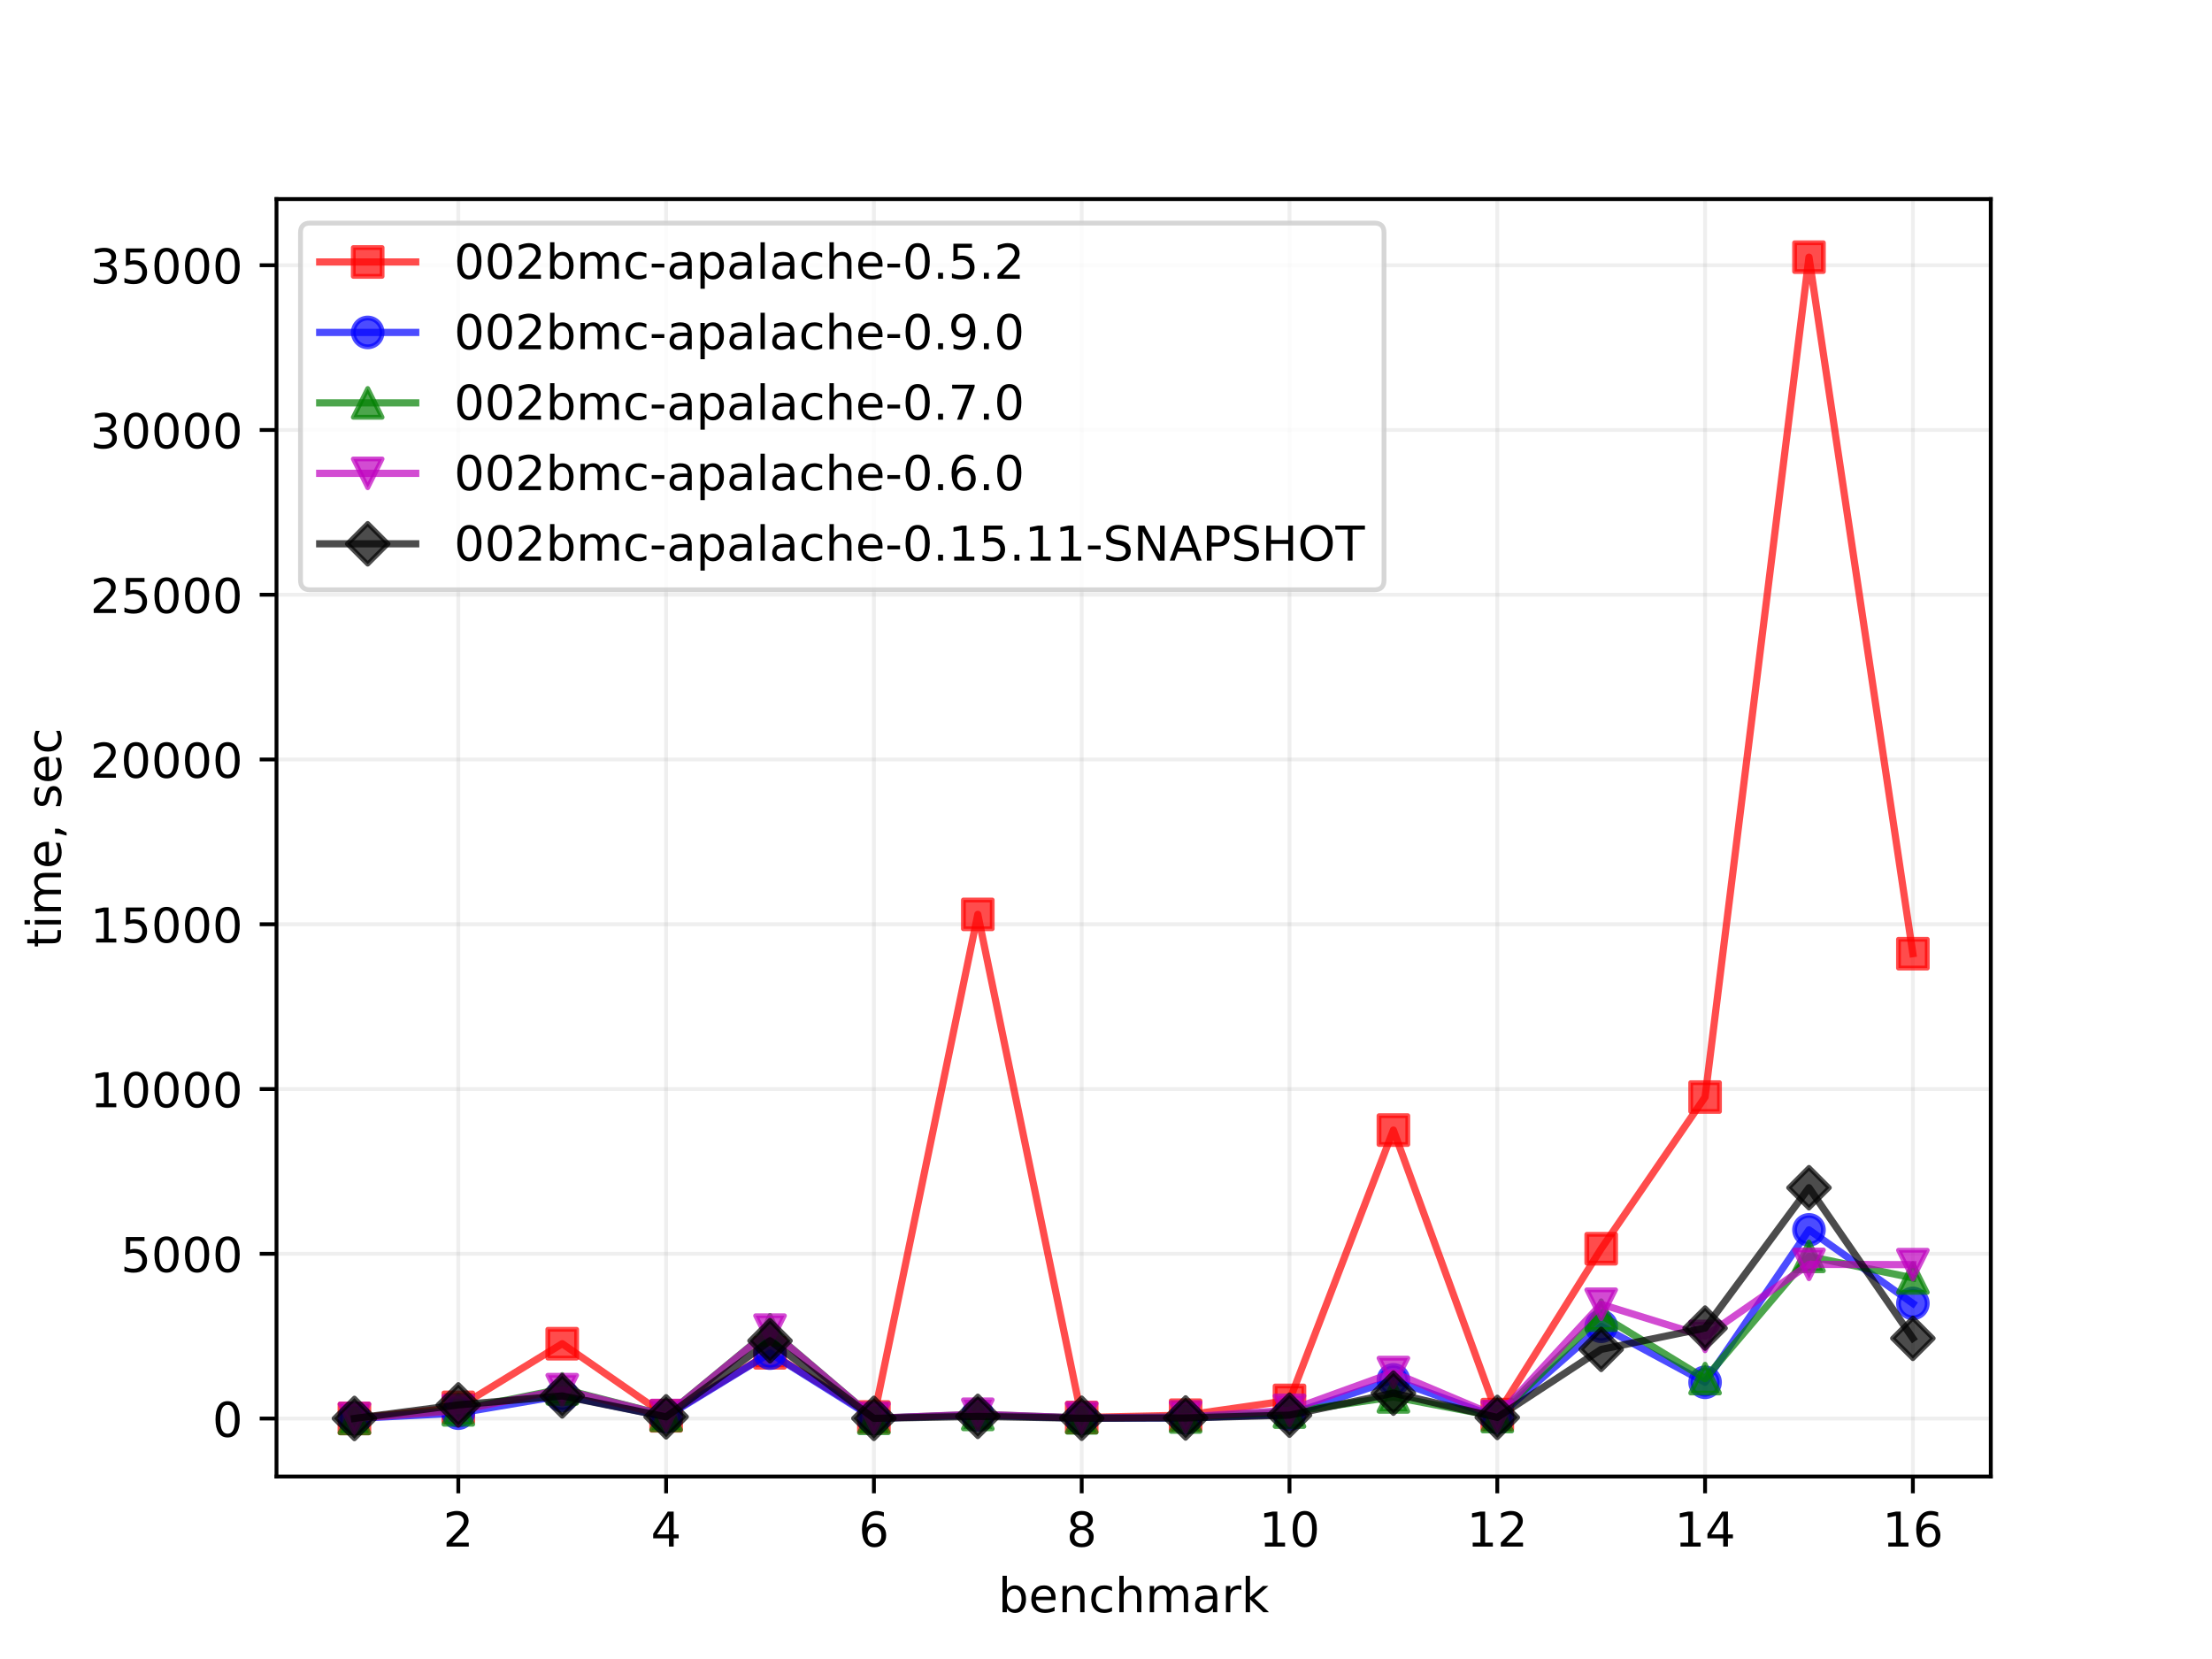 <?xml version="1.0" encoding="utf-8" standalone="no"?>
<!DOCTYPE svg PUBLIC "-//W3C//DTD SVG 1.1//EN"
  "http://www.w3.org/Graphics/SVG/1.1/DTD/svg11.dtd">
<!-- Created with matplotlib (https://matplotlib.org/) -->
<svg height="345.6pt" version="1.1" viewBox="0 0 460.8 345.6" width="460.8pt" xmlns="http://www.w3.org/2000/svg" xmlns:xlink="http://www.w3.org/1999/xlink">
 <defs>
  <style type="text/css">*{stroke-linecap:butt;stroke-linejoin:round;}</style>
 </defs>
 <g id="figure_1">
  <g id="patch_1">
   <path d="M 0 345.6 
L 460.8 345.6 
L 460.8 0 
L 0 0 
z
" style="fill:#ffffff;"/>
  </g>
  <g id="axes_1">
   <g id="patch_2">
    <path d="M 57.6 307.584 
L 414.72 307.584 
L 414.72 41.472 
L 57.6 41.472 
z
" style="fill:#ffffff;"/>
   </g>
   <g id="matplotlib.axis_1">
    <g id="xtick_1">
     <g id="line2d_1">
      <path clip-path="url(#pa016ce3625)" d="M 95.476 307.584 
L 95.476 41.472 
" style="fill:none;stroke:#b0b0b0;stroke-linecap:square;stroke-opacity:0.2;stroke-width:0.8;"/>
     </g>
     <g id="line2d_2">
      <defs>
       <path d="M 0 0 
L 0 3.5 
" id="mef82c59026" style="stroke:#000000;stroke-width:0.8;"/>
      </defs>
      <g>
       <use style="stroke:#000000;stroke-width:0.8;" x="95.476" xlink:href="#mef82c59026" y="307.584"/>
      </g>
     </g>
     <g id="text_1">
      <!-- 2 -->
      <g transform="translate(92.295 322.182)scale(0.1 -0.1)">
       <defs>
        <path d="M 19.188 8.297 
L 53.609 8.297 
L 53.609 0 
L 7.328 0 
L 7.328 8.297 
Q 12.938 14.109 22.625 23.891 
Q 32.328 33.688 34.812 36.531 
Q 39.547 41.844 41.422 45.531 
Q 43.312 49.219 43.312 52.781 
Q 43.312 58.594 39.234 62.25 
Q 35.156 65.922 28.609 65.922 
Q 23.969 65.922 18.812 64.312 
Q 13.672 62.703 7.812 59.422 
L 7.812 69.391 
Q 13.766 71.781 18.938 73 
Q 24.125 74.219 28.422 74.219 
Q 39.75 74.219 46.484 68.547 
Q 53.219 62.891 53.219 53.422 
Q 53.219 48.922 51.531 44.891 
Q 49.859 40.875 45.406 35.406 
Q 44.188 33.984 37.641 27.219 
Q 31.109 20.453 19.188 8.297 
z
" id="DejaVuSans-50"/>
       </defs>
       <use xlink:href="#DejaVuSans-50"/>
      </g>
     </g>
    </g>
    <g id="xtick_2">
     <g id="line2d_3">
      <path clip-path="url(#pa016ce3625)" d="M 138.764 307.584 
L 138.764 41.472 
" style="fill:none;stroke:#b0b0b0;stroke-linecap:square;stroke-opacity:0.2;stroke-width:0.8;"/>
     </g>
     <g id="line2d_4">
      <g>
       <use style="stroke:#000000;stroke-width:0.8;" x="138.764" xlink:href="#mef82c59026" y="307.584"/>
      </g>
     </g>
     <g id="text_2">
      <!-- 4 -->
      <g transform="translate(135.582 322.182)scale(0.1 -0.1)">
       <defs>
        <path d="M 37.797 64.312 
L 12.891 25.391 
L 37.797 25.391 
z
M 35.203 72.906 
L 47.609 72.906 
L 47.609 25.391 
L 58.016 25.391 
L 58.016 17.188 
L 47.609 17.188 
L 47.609 0 
L 37.797 0 
L 37.797 17.188 
L 4.891 17.188 
L 4.891 26.703 
z
" id="DejaVuSans-52"/>
       </defs>
       <use xlink:href="#DejaVuSans-52"/>
      </g>
     </g>
    </g>
    <g id="xtick_3">
     <g id="line2d_5">
      <path clip-path="url(#pa016ce3625)" d="M 182.051 307.584 
L 182.051 41.472 
" style="fill:none;stroke:#b0b0b0;stroke-linecap:square;stroke-opacity:0.2;stroke-width:0.8;"/>
     </g>
     <g id="line2d_6">
      <g>
       <use style="stroke:#000000;stroke-width:0.8;" x="182.051" xlink:href="#mef82c59026" y="307.584"/>
      </g>
     </g>
     <g id="text_3">
      <!-- 6 -->
      <g transform="translate(178.87 322.182)scale(0.1 -0.1)">
       <defs>
        <path d="M 33.016 40.375 
Q 26.375 40.375 22.484 35.828 
Q 18.609 31.297 18.609 23.391 
Q 18.609 15.531 22.484 10.953 
Q 26.375 6.391 33.016 6.391 
Q 39.656 6.391 43.531 10.953 
Q 47.406 15.531 47.406 23.391 
Q 47.406 31.297 43.531 35.828 
Q 39.656 40.375 33.016 40.375 
z
M 52.594 71.297 
L 52.594 62.312 
Q 48.875 64.062 45.094 64.984 
Q 41.312 65.922 37.594 65.922 
Q 27.828 65.922 22.672 59.328 
Q 17.531 52.734 16.797 39.406 
Q 19.672 43.656 24.016 45.922 
Q 28.375 48.188 33.594 48.188 
Q 44.578 48.188 50.953 41.516 
Q 57.328 34.859 57.328 23.391 
Q 57.328 12.156 50.688 5.359 
Q 44.047 -1.422 33.016 -1.422 
Q 20.359 -1.422 13.672 8.266 
Q 6.984 17.969 6.984 36.375 
Q 6.984 53.656 15.188 63.938 
Q 23.391 74.219 37.203 74.219 
Q 40.922 74.219 44.703 73.484 
Q 48.484 72.75 52.594 71.297 
z
" id="DejaVuSans-54"/>
       </defs>
       <use xlink:href="#DejaVuSans-54"/>
      </g>
     </g>
    </g>
    <g id="xtick_4">
     <g id="line2d_7">
      <path clip-path="url(#pa016ce3625)" d="M 225.338 307.584 
L 225.338 41.472 
" style="fill:none;stroke:#b0b0b0;stroke-linecap:square;stroke-opacity:0.2;stroke-width:0.8;"/>
     </g>
     <g id="line2d_8">
      <g>
       <use style="stroke:#000000;stroke-width:0.8;" x="225.338" xlink:href="#mef82c59026" y="307.584"/>
      </g>
     </g>
     <g id="text_4">
      <!-- 8 -->
      <g transform="translate(222.157 322.182)scale(0.1 -0.1)">
       <defs>
        <path d="M 31.781 34.625 
Q 24.75 34.625 20.719 30.859 
Q 16.703 27.094 16.703 20.516 
Q 16.703 13.922 20.719 10.156 
Q 24.75 6.391 31.781 6.391 
Q 38.812 6.391 42.859 10.172 
Q 46.922 13.969 46.922 20.516 
Q 46.922 27.094 42.891 30.859 
Q 38.875 34.625 31.781 34.625 
z
M 21.922 38.812 
Q 15.578 40.375 12.031 44.719 
Q 8.5 49.078 8.5 55.328 
Q 8.5 64.062 14.719 69.141 
Q 20.953 74.219 31.781 74.219 
Q 42.672 74.219 48.875 69.141 
Q 55.078 64.062 55.078 55.328 
Q 55.078 49.078 51.531 44.719 
Q 48 40.375 41.703 38.812 
Q 48.828 37.156 52.797 32.312 
Q 56.781 27.484 56.781 20.516 
Q 56.781 9.906 50.312 4.234 
Q 43.844 -1.422 31.781 -1.422 
Q 19.734 -1.422 13.25 4.234 
Q 6.781 9.906 6.781 20.516 
Q 6.781 27.484 10.781 32.312 
Q 14.797 37.156 21.922 38.812 
z
M 18.312 54.391 
Q 18.312 48.734 21.844 45.562 
Q 25.391 42.391 31.781 42.391 
Q 38.141 42.391 41.719 45.562 
Q 45.312 48.734 45.312 54.391 
Q 45.312 60.062 41.719 63.234 
Q 38.141 66.406 31.781 66.406 
Q 25.391 66.406 21.844 63.234 
Q 18.312 60.062 18.312 54.391 
z
" id="DejaVuSans-56"/>
       </defs>
       <use xlink:href="#DejaVuSans-56"/>
      </g>
     </g>
    </g>
    <g id="xtick_5">
     <g id="line2d_9">
      <path clip-path="url(#pa016ce3625)" d="M 268.625 307.584 
L 268.625 41.472 
" style="fill:none;stroke:#b0b0b0;stroke-linecap:square;stroke-opacity:0.2;stroke-width:0.8;"/>
     </g>
     <g id="line2d_10">
      <g>
       <use style="stroke:#000000;stroke-width:0.8;" x="268.625" xlink:href="#mef82c59026" y="307.584"/>
      </g>
     </g>
     <g id="text_5">
      <!-- 10 -->
      <g transform="translate(262.263 322.182)scale(0.1 -0.1)">
       <defs>
        <path d="M 12.406 8.297 
L 28.516 8.297 
L 28.516 63.922 
L 10.984 60.406 
L 10.984 69.391 
L 28.422 72.906 
L 38.281 72.906 
L 38.281 8.297 
L 54.391 8.297 
L 54.391 0 
L 12.406 0 
z
" id="DejaVuSans-49"/>
        <path d="M 31.781 66.406 
Q 24.172 66.406 20.328 58.906 
Q 16.5 51.422 16.5 36.375 
Q 16.5 21.391 20.328 13.891 
Q 24.172 6.391 31.781 6.391 
Q 39.453 6.391 43.281 13.891 
Q 47.125 21.391 47.125 36.375 
Q 47.125 51.422 43.281 58.906 
Q 39.453 66.406 31.781 66.406 
z
M 31.781 74.219 
Q 44.047 74.219 50.516 64.516 
Q 56.984 54.828 56.984 36.375 
Q 56.984 17.969 50.516 8.266 
Q 44.047 -1.422 31.781 -1.422 
Q 19.531 -1.422 13.062 8.266 
Q 6.594 17.969 6.594 36.375 
Q 6.594 54.828 13.062 64.516 
Q 19.531 74.219 31.781 74.219 
z
" id="DejaVuSans-48"/>
       </defs>
       <use xlink:href="#DejaVuSans-49"/>
       <use x="63.623" xlink:href="#DejaVuSans-48"/>
      </g>
     </g>
    </g>
    <g id="xtick_6">
     <g id="line2d_11">
      <path clip-path="url(#pa016ce3625)" d="M 311.913 307.584 
L 311.913 41.472 
" style="fill:none;stroke:#b0b0b0;stroke-linecap:square;stroke-opacity:0.2;stroke-width:0.8;"/>
     </g>
     <g id="line2d_12">
      <g>
       <use style="stroke:#000000;stroke-width:0.8;" x="311.913" xlink:href="#mef82c59026" y="307.584"/>
      </g>
     </g>
     <g id="text_6">
      <!-- 12 -->
      <g transform="translate(305.55 322.182)scale(0.1 -0.1)">
       <use xlink:href="#DejaVuSans-49"/>
       <use x="63.623" xlink:href="#DejaVuSans-50"/>
      </g>
     </g>
    </g>
    <g id="xtick_7">
     <g id="line2d_13">
      <path clip-path="url(#pa016ce3625)" d="M 355.2 307.584 
L 355.2 41.472 
" style="fill:none;stroke:#b0b0b0;stroke-linecap:square;stroke-opacity:0.2;stroke-width:0.8;"/>
     </g>
     <g id="line2d_14">
      <g>
       <use style="stroke:#000000;stroke-width:0.8;" x="355.2" xlink:href="#mef82c59026" y="307.584"/>
      </g>
     </g>
     <g id="text_7">
      <!-- 14 -->
      <g transform="translate(348.837 322.182)scale(0.1 -0.1)">
       <use xlink:href="#DejaVuSans-49"/>
       <use x="63.623" xlink:href="#DejaVuSans-52"/>
      </g>
     </g>
    </g>
    <g id="xtick_8">
     <g id="line2d_15">
      <path clip-path="url(#pa016ce3625)" d="M 398.487 307.584 
L 398.487 41.472 
" style="fill:none;stroke:#b0b0b0;stroke-linecap:square;stroke-opacity:0.2;stroke-width:0.8;"/>
     </g>
     <g id="line2d_16">
      <g>
       <use style="stroke:#000000;stroke-width:0.8;" x="398.487" xlink:href="#mef82c59026" y="307.584"/>
      </g>
     </g>
     <g id="text_8">
      <!-- 16 -->
      <g transform="translate(392.125 322.182)scale(0.1 -0.1)">
       <use xlink:href="#DejaVuSans-49"/>
       <use x="63.623" xlink:href="#DejaVuSans-54"/>
      </g>
     </g>
    </g>
    <g id="text_9">
     <!-- benchmark -->
     <g transform="translate(207.937 335.861)scale(0.1 -0.1)">
      <defs>
       <path d="M 48.688 27.297 
Q 48.688 37.203 44.609 42.844 
Q 40.531 48.484 33.406 48.484 
Q 26.266 48.484 22.188 42.844 
Q 18.109 37.203 18.109 27.297 
Q 18.109 17.391 22.188 11.75 
Q 26.266 6.109 33.406 6.109 
Q 40.531 6.109 44.609 11.75 
Q 48.688 17.391 48.688 27.297 
z
M 18.109 46.391 
Q 20.953 51.266 25.266 53.625 
Q 29.594 56 35.594 56 
Q 45.562 56 51.781 48.094 
Q 58.016 40.188 58.016 27.297 
Q 58.016 14.406 51.781 6.484 
Q 45.562 -1.422 35.594 -1.422 
Q 29.594 -1.422 25.266 0.953 
Q 20.953 3.328 18.109 8.203 
L 18.109 0 
L 9.078 0 
L 9.078 75.984 
L 18.109 75.984 
z
" id="DejaVuSans-98"/>
       <path d="M 56.203 29.594 
L 56.203 25.203 
L 14.891 25.203 
Q 15.484 15.922 20.484 11.062 
Q 25.484 6.203 34.422 6.203 
Q 39.594 6.203 44.453 7.469 
Q 49.312 8.734 54.109 11.281 
L 54.109 2.781 
Q 49.266 0.734 44.188 -0.344 
Q 39.109 -1.422 33.891 -1.422 
Q 20.797 -1.422 13.156 6.188 
Q 5.516 13.812 5.516 26.812 
Q 5.516 40.234 12.766 48.109 
Q 20.016 56 32.328 56 
Q 43.359 56 49.781 48.891 
Q 56.203 41.797 56.203 29.594 
z
M 47.219 32.234 
Q 47.125 39.594 43.094 43.984 
Q 39.062 48.391 32.422 48.391 
Q 24.906 48.391 20.391 44.141 
Q 15.875 39.891 15.188 32.172 
z
" id="DejaVuSans-101"/>
       <path d="M 54.891 33.016 
L 54.891 0 
L 45.906 0 
L 45.906 32.719 
Q 45.906 40.484 42.875 44.328 
Q 39.844 48.188 33.797 48.188 
Q 26.516 48.188 22.312 43.547 
Q 18.109 38.922 18.109 30.906 
L 18.109 0 
L 9.078 0 
L 9.078 54.688 
L 18.109 54.688 
L 18.109 46.188 
Q 21.344 51.125 25.703 53.562 
Q 30.078 56 35.797 56 
Q 45.219 56 50.047 50.172 
Q 54.891 44.344 54.891 33.016 
z
" id="DejaVuSans-110"/>
       <path d="M 48.781 52.594 
L 48.781 44.188 
Q 44.969 46.297 41.141 47.344 
Q 37.312 48.391 33.406 48.391 
Q 24.656 48.391 19.812 42.844 
Q 14.984 37.312 14.984 27.297 
Q 14.984 17.281 19.812 11.734 
Q 24.656 6.203 33.406 6.203 
Q 37.312 6.203 41.141 7.25 
Q 44.969 8.297 48.781 10.406 
L 48.781 2.094 
Q 45.016 0.344 40.984 -0.531 
Q 36.969 -1.422 32.422 -1.422 
Q 20.062 -1.422 12.781 6.344 
Q 5.516 14.109 5.516 27.297 
Q 5.516 40.672 12.859 48.328 
Q 20.219 56 33.016 56 
Q 37.156 56 41.109 55.141 
Q 45.062 54.297 48.781 52.594 
z
" id="DejaVuSans-99"/>
       <path d="M 54.891 33.016 
L 54.891 0 
L 45.906 0 
L 45.906 32.719 
Q 45.906 40.484 42.875 44.328 
Q 39.844 48.188 33.797 48.188 
Q 26.516 48.188 22.312 43.547 
Q 18.109 38.922 18.109 30.906 
L 18.109 0 
L 9.078 0 
L 9.078 75.984 
L 18.109 75.984 
L 18.109 46.188 
Q 21.344 51.125 25.703 53.562 
Q 30.078 56 35.797 56 
Q 45.219 56 50.047 50.172 
Q 54.891 44.344 54.891 33.016 
z
" id="DejaVuSans-104"/>
       <path d="M 52 44.188 
Q 55.375 50.25 60.062 53.125 
Q 64.75 56 71.094 56 
Q 79.641 56 84.281 50.016 
Q 88.922 44.047 88.922 33.016 
L 88.922 0 
L 79.891 0 
L 79.891 32.719 
Q 79.891 40.578 77.094 44.375 
Q 74.312 48.188 68.609 48.188 
Q 61.625 48.188 57.562 43.547 
Q 53.516 38.922 53.516 30.906 
L 53.516 0 
L 44.484 0 
L 44.484 32.719 
Q 44.484 40.625 41.703 44.406 
Q 38.922 48.188 33.109 48.188 
Q 26.219 48.188 22.156 43.531 
Q 18.109 38.875 18.109 30.906 
L 18.109 0 
L 9.078 0 
L 9.078 54.688 
L 18.109 54.688 
L 18.109 46.188 
Q 21.188 51.219 25.484 53.609 
Q 29.781 56 35.688 56 
Q 41.656 56 45.828 52.969 
Q 50 49.953 52 44.188 
z
" id="DejaVuSans-109"/>
       <path d="M 34.281 27.484 
Q 23.391 27.484 19.188 25 
Q 14.984 22.516 14.984 16.5 
Q 14.984 11.719 18.141 8.906 
Q 21.297 6.109 26.703 6.109 
Q 34.188 6.109 38.703 11.406 
Q 43.219 16.703 43.219 25.484 
L 43.219 27.484 
z
M 52.203 31.203 
L 52.203 0 
L 43.219 0 
L 43.219 8.297 
Q 40.141 3.328 35.547 0.953 
Q 30.953 -1.422 24.312 -1.422 
Q 15.922 -1.422 10.953 3.297 
Q 6 8.016 6 15.922 
Q 6 25.141 12.172 29.828 
Q 18.359 34.516 30.609 34.516 
L 43.219 34.516 
L 43.219 35.406 
Q 43.219 41.609 39.141 45 
Q 35.062 48.391 27.688 48.391 
Q 23 48.391 18.547 47.266 
Q 14.109 46.141 10.016 43.891 
L 10.016 52.203 
Q 14.938 54.109 19.578 55.047 
Q 24.219 56 28.609 56 
Q 40.484 56 46.344 49.844 
Q 52.203 43.703 52.203 31.203 
z
" id="DejaVuSans-97"/>
       <path d="M 41.109 46.297 
Q 39.594 47.172 37.812 47.578 
Q 36.031 48 33.891 48 
Q 26.266 48 22.188 43.047 
Q 18.109 38.094 18.109 28.812 
L 18.109 0 
L 9.078 0 
L 9.078 54.688 
L 18.109 54.688 
L 18.109 46.188 
Q 20.953 51.172 25.484 53.578 
Q 30.031 56 36.531 56 
Q 37.453 56 38.578 55.875 
Q 39.703 55.766 41.062 55.516 
z
" id="DejaVuSans-114"/>
       <path d="M 9.078 75.984 
L 18.109 75.984 
L 18.109 31.109 
L 44.922 54.688 
L 56.391 54.688 
L 27.391 29.109 
L 57.625 0 
L 45.906 0 
L 18.109 26.703 
L 18.109 0 
L 9.078 0 
z
" id="DejaVuSans-107"/>
      </defs>
      <use xlink:href="#DejaVuSans-98"/>
      <use x="63.477" xlink:href="#DejaVuSans-101"/>
      <use x="125" xlink:href="#DejaVuSans-110"/>
      <use x="188.379" xlink:href="#DejaVuSans-99"/>
      <use x="243.359" xlink:href="#DejaVuSans-104"/>
      <use x="306.738" xlink:href="#DejaVuSans-109"/>
      <use x="404.15" xlink:href="#DejaVuSans-97"/>
      <use x="465.43" xlink:href="#DejaVuSans-114"/>
      <use x="506.543" xlink:href="#DejaVuSans-107"/>
     </g>
    </g>
   </g>
   <g id="matplotlib.axis_2">
    <g id="ytick_1">
     <g id="line2d_17">
      <path clip-path="url(#pa016ce3625)" d="M 57.6 295.509 
L 414.72 295.509 
" style="fill:none;stroke:#b0b0b0;stroke-linecap:square;stroke-opacity:0.2;stroke-width:0.8;"/>
     </g>
     <g id="line2d_18">
      <defs>
       <path d="M 0 0 
L -3.5 0 
" id="m0c93a0929e" style="stroke:#000000;stroke-width:0.8;"/>
      </defs>
      <g>
       <use style="stroke:#000000;stroke-width:0.8;" x="57.6" xlink:href="#m0c93a0929e" y="295.509"/>
      </g>
     </g>
     <g id="text_10">
      <!-- 0 -->
      <g transform="translate(44.237 299.308)scale(0.1 -0.1)">
       <use xlink:href="#DejaVuSans-48"/>
      </g>
     </g>
    </g>
    <g id="ytick_2">
     <g id="line2d_19">
      <path clip-path="url(#pa016ce3625)" d="M 57.6 261.186 
L 414.72 261.186 
" style="fill:none;stroke:#b0b0b0;stroke-linecap:square;stroke-opacity:0.2;stroke-width:0.8;"/>
     </g>
     <g id="line2d_20">
      <g>
       <use style="stroke:#000000;stroke-width:0.8;" x="57.6" xlink:href="#m0c93a0929e" y="261.186"/>
      </g>
     </g>
     <g id="text_11">
      <!-- 5000 -->
      <g transform="translate(25.15 264.985)scale(0.1 -0.1)">
       <defs>
        <path d="M 10.797 72.906 
L 49.516 72.906 
L 49.516 64.594 
L 19.828 64.594 
L 19.828 46.734 
Q 21.969 47.469 24.109 47.828 
Q 26.266 48.188 28.422 48.188 
Q 40.625 48.188 47.75 41.5 
Q 54.891 34.812 54.891 23.391 
Q 54.891 11.625 47.562 5.094 
Q 40.234 -1.422 26.906 -1.422 
Q 22.312 -1.422 17.547 -0.641 
Q 12.797 0.141 7.719 1.703 
L 7.719 11.625 
Q 12.109 9.234 16.797 8.062 
Q 21.484 6.891 26.703 6.891 
Q 35.156 6.891 40.078 11.328 
Q 45.016 15.766 45.016 23.391 
Q 45.016 31 40.078 35.438 
Q 35.156 39.891 26.703 39.891 
Q 22.75 39.891 18.812 39.016 
Q 14.891 38.141 10.797 36.281 
z
" id="DejaVuSans-53"/>
       </defs>
       <use xlink:href="#DejaVuSans-53"/>
       <use x="63.623" xlink:href="#DejaVuSans-48"/>
       <use x="127.246" xlink:href="#DejaVuSans-48"/>
       <use x="190.869" xlink:href="#DejaVuSans-48"/>
      </g>
     </g>
    </g>
    <g id="ytick_3">
     <g id="line2d_21">
      <path clip-path="url(#pa016ce3625)" d="M 57.6 226.863 
L 414.72 226.863 
" style="fill:none;stroke:#b0b0b0;stroke-linecap:square;stroke-opacity:0.2;stroke-width:0.8;"/>
     </g>
     <g id="line2d_22">
      <g>
       <use style="stroke:#000000;stroke-width:0.8;" x="57.6" xlink:href="#m0c93a0929e" y="226.863"/>
      </g>
     </g>
     <g id="text_12">
      <!-- 10000 -->
      <g transform="translate(18.788 230.662)scale(0.1 -0.1)">
       <use xlink:href="#DejaVuSans-49"/>
       <use x="63.623" xlink:href="#DejaVuSans-48"/>
       <use x="127.246" xlink:href="#DejaVuSans-48"/>
       <use x="190.869" xlink:href="#DejaVuSans-48"/>
       <use x="254.492" xlink:href="#DejaVuSans-48"/>
      </g>
     </g>
    </g>
    <g id="ytick_4">
     <g id="line2d_23">
      <path clip-path="url(#pa016ce3625)" d="M 57.6 192.541 
L 414.72 192.541 
" style="fill:none;stroke:#b0b0b0;stroke-linecap:square;stroke-opacity:0.2;stroke-width:0.8;"/>
     </g>
     <g id="line2d_24">
      <g>
       <use style="stroke:#000000;stroke-width:0.8;" x="57.6" xlink:href="#m0c93a0929e" y="192.541"/>
      </g>
     </g>
     <g id="text_13">
      <!-- 15000 -->
      <g transform="translate(18.788 196.34)scale(0.1 -0.1)">
       <use xlink:href="#DejaVuSans-49"/>
       <use x="63.623" xlink:href="#DejaVuSans-53"/>
       <use x="127.246" xlink:href="#DejaVuSans-48"/>
       <use x="190.869" xlink:href="#DejaVuSans-48"/>
       <use x="254.492" xlink:href="#DejaVuSans-48"/>
      </g>
     </g>
    </g>
    <g id="ytick_5">
     <g id="line2d_25">
      <path clip-path="url(#pa016ce3625)" d="M 57.6 158.218 
L 414.72 158.218 
" style="fill:none;stroke:#b0b0b0;stroke-linecap:square;stroke-opacity:0.2;stroke-width:0.8;"/>
     </g>
     <g id="line2d_26">
      <g>
       <use style="stroke:#000000;stroke-width:0.8;" x="57.6" xlink:href="#m0c93a0929e" y="158.218"/>
      </g>
     </g>
     <g id="text_14">
      <!-- 20000 -->
      <g transform="translate(18.788 162.017)scale(0.1 -0.1)">
       <use xlink:href="#DejaVuSans-50"/>
       <use x="63.623" xlink:href="#DejaVuSans-48"/>
       <use x="127.246" xlink:href="#DejaVuSans-48"/>
       <use x="190.869" xlink:href="#DejaVuSans-48"/>
       <use x="254.492" xlink:href="#DejaVuSans-48"/>
      </g>
     </g>
    </g>
    <g id="ytick_6">
     <g id="line2d_27">
      <path clip-path="url(#pa016ce3625)" d="M 57.6 123.895 
L 414.72 123.895 
" style="fill:none;stroke:#b0b0b0;stroke-linecap:square;stroke-opacity:0.2;stroke-width:0.8;"/>
     </g>
     <g id="line2d_28">
      <g>
       <use style="stroke:#000000;stroke-width:0.8;" x="57.6" xlink:href="#m0c93a0929e" y="123.895"/>
      </g>
     </g>
     <g id="text_15">
      <!-- 25000 -->
      <g transform="translate(18.788 127.694)scale(0.1 -0.1)">
       <use xlink:href="#DejaVuSans-50"/>
       <use x="63.623" xlink:href="#DejaVuSans-53"/>
       <use x="127.246" xlink:href="#DejaVuSans-48"/>
       <use x="190.869" xlink:href="#DejaVuSans-48"/>
       <use x="254.492" xlink:href="#DejaVuSans-48"/>
      </g>
     </g>
    </g>
    <g id="ytick_7">
     <g id="line2d_29">
      <path clip-path="url(#pa016ce3625)" d="M 57.6 89.572 
L 414.72 89.572 
" style="fill:none;stroke:#b0b0b0;stroke-linecap:square;stroke-opacity:0.2;stroke-width:0.8;"/>
     </g>
     <g id="line2d_30">
      <g>
       <use style="stroke:#000000;stroke-width:0.8;" x="57.6" xlink:href="#m0c93a0929e" y="89.572"/>
      </g>
     </g>
     <g id="text_16">
      <!-- 30000 -->
      <g transform="translate(18.788 93.372)scale(0.1 -0.1)">
       <defs>
        <path d="M 40.578 39.312 
Q 47.656 37.797 51.625 33 
Q 55.609 28.219 55.609 21.188 
Q 55.609 10.406 48.188 4.484 
Q 40.766 -1.422 27.094 -1.422 
Q 22.516 -1.422 17.656 -0.516 
Q 12.797 0.391 7.625 2.203 
L 7.625 11.719 
Q 11.719 9.328 16.594 8.109 
Q 21.484 6.891 26.812 6.891 
Q 36.078 6.891 40.938 10.547 
Q 45.797 14.203 45.797 21.188 
Q 45.797 27.641 41.281 31.266 
Q 36.766 34.906 28.719 34.906 
L 20.219 34.906 
L 20.219 43.016 
L 29.109 43.016 
Q 36.375 43.016 40.234 45.922 
Q 44.094 48.828 44.094 54.297 
Q 44.094 59.906 40.109 62.906 
Q 36.141 65.922 28.719 65.922 
Q 24.656 65.922 20.016 65.031 
Q 15.375 64.156 9.812 62.312 
L 9.812 71.094 
Q 15.438 72.656 20.344 73.438 
Q 25.25 74.219 29.594 74.219 
Q 40.828 74.219 47.359 69.109 
Q 53.906 64.016 53.906 55.328 
Q 53.906 49.266 50.438 45.094 
Q 46.969 40.922 40.578 39.312 
z
" id="DejaVuSans-51"/>
       </defs>
       <use xlink:href="#DejaVuSans-51"/>
       <use x="63.623" xlink:href="#DejaVuSans-48"/>
       <use x="127.246" xlink:href="#DejaVuSans-48"/>
       <use x="190.869" xlink:href="#DejaVuSans-48"/>
       <use x="254.492" xlink:href="#DejaVuSans-48"/>
      </g>
     </g>
    </g>
    <g id="ytick_8">
     <g id="line2d_31">
      <path clip-path="url(#pa016ce3625)" d="M 57.6 55.25 
L 414.72 55.25 
" style="fill:none;stroke:#b0b0b0;stroke-linecap:square;stroke-opacity:0.2;stroke-width:0.8;"/>
     </g>
     <g id="line2d_32">
      <g>
       <use style="stroke:#000000;stroke-width:0.8;" x="57.6" xlink:href="#m0c93a0929e" y="55.25"/>
      </g>
     </g>
     <g id="text_17">
      <!-- 35000 -->
      <g transform="translate(18.788 59.049)scale(0.1 -0.1)">
       <use xlink:href="#DejaVuSans-51"/>
       <use x="63.623" xlink:href="#DejaVuSans-53"/>
       <use x="127.246" xlink:href="#DejaVuSans-48"/>
       <use x="190.869" xlink:href="#DejaVuSans-48"/>
       <use x="254.492" xlink:href="#DejaVuSans-48"/>
      </g>
     </g>
    </g>
    <g id="text_18">
     <!-- time, sec -->
     <g transform="translate(12.708 197.433)rotate(-90)scale(0.1 -0.1)">
      <defs>
       <path d="M 18.312 70.219 
L 18.312 54.688 
L 36.812 54.688 
L 36.812 47.703 
L 18.312 47.703 
L 18.312 18.016 
Q 18.312 11.328 20.141 9.422 
Q 21.969 7.516 27.594 7.516 
L 36.812 7.516 
L 36.812 0 
L 27.594 0 
Q 17.188 0 13.234 3.875 
Q 9.281 7.766 9.281 18.016 
L 9.281 47.703 
L 2.688 47.703 
L 2.688 54.688 
L 9.281 54.688 
L 9.281 70.219 
z
" id="DejaVuSans-116"/>
       <path d="M 9.422 54.688 
L 18.406 54.688 
L 18.406 0 
L 9.422 0 
z
M 9.422 75.984 
L 18.406 75.984 
L 18.406 64.594 
L 9.422 64.594 
z
" id="DejaVuSans-105"/>
       <path d="M 11.719 12.406 
L 22.016 12.406 
L 22.016 4 
L 14.016 -11.625 
L 7.719 -11.625 
L 11.719 4 
z
" id="DejaVuSans-44"/>
       <path id="DejaVuSans-32"/>
       <path d="M 44.281 53.078 
L 44.281 44.578 
Q 40.484 46.531 36.375 47.5 
Q 32.281 48.484 27.875 48.484 
Q 21.188 48.484 17.844 46.438 
Q 14.5 44.391 14.5 40.281 
Q 14.5 37.156 16.891 35.375 
Q 19.281 33.594 26.516 31.984 
L 29.594 31.297 
Q 39.156 29.25 43.188 25.516 
Q 47.219 21.781 47.219 15.094 
Q 47.219 7.469 41.188 3.016 
Q 35.156 -1.422 24.609 -1.422 
Q 20.219 -1.422 15.453 -0.562 
Q 10.688 0.297 5.422 2 
L 5.422 11.281 
Q 10.406 8.688 15.234 7.391 
Q 20.062 6.109 24.812 6.109 
Q 31.156 6.109 34.562 8.281 
Q 37.984 10.453 37.984 14.406 
Q 37.984 18.062 35.516 20.016 
Q 33.062 21.969 24.703 23.781 
L 21.578 24.516 
Q 13.234 26.266 9.516 29.906 
Q 5.812 33.547 5.812 39.891 
Q 5.812 47.609 11.281 51.797 
Q 16.75 56 26.812 56 
Q 31.781 56 36.172 55.266 
Q 40.578 54.547 44.281 53.078 
z
" id="DejaVuSans-115"/>
      </defs>
      <use xlink:href="#DejaVuSans-116"/>
      <use x="39.209" xlink:href="#DejaVuSans-105"/>
      <use x="66.992" xlink:href="#DejaVuSans-109"/>
      <use x="164.404" xlink:href="#DejaVuSans-101"/>
      <use x="225.928" xlink:href="#DejaVuSans-44"/>
      <use x="257.715" xlink:href="#DejaVuSans-32"/>
      <use x="289.502" xlink:href="#DejaVuSans-115"/>
      <use x="341.602" xlink:href="#DejaVuSans-101"/>
      <use x="403.125" xlink:href="#DejaVuSans-99"/>
     </g>
    </g>
   </g>
   <g id="line2d_33">
    <path clip-path="url(#pa016ce3625)" d="M 73.833 295.488 
L 95.476 293.182 
L 117.12 279.919 
L 138.764 294.939 
L 160.407 281.814 
L 182.051 295.179 
L 203.695 190.481 
L 225.338 295.289 
L 246.982 294.808 
L 268.625 291.726 
L 290.269 235.416 
L 311.913 294.692 
L 333.556 260.136 
L 355.2 228.538 
L 376.844 53.568 
L 398.487 198.664 
" style="fill:none;stroke:#ff0000;stroke-linecap:square;stroke-opacity:0.7;stroke-width:1.5;"/>
    <defs>
     <path d="M -3 3 
L 3 3 
L 3 -3 
L -3 -3 
z
" id="m08823dc4af" style="stroke:#ff0000;stroke-linejoin:miter;stroke-opacity:0.7;"/>
    </defs>
    <g clip-path="url(#pa016ce3625)">
     <use style="fill:#ff0000;fill-opacity:0.7;stroke:#ff0000;stroke-linejoin:miter;stroke-opacity:0.7;" x="73.833" xlink:href="#m08823dc4af" y="295.488"/>
     <use style="fill:#ff0000;fill-opacity:0.7;stroke:#ff0000;stroke-linejoin:miter;stroke-opacity:0.7;" x="95.476" xlink:href="#m08823dc4af" y="293.182"/>
     <use style="fill:#ff0000;fill-opacity:0.7;stroke:#ff0000;stroke-linejoin:miter;stroke-opacity:0.7;" x="117.12" xlink:href="#m08823dc4af" y="279.919"/>
     <use style="fill:#ff0000;fill-opacity:0.7;stroke:#ff0000;stroke-linejoin:miter;stroke-opacity:0.7;" x="138.764" xlink:href="#m08823dc4af" y="294.939"/>
     <use style="fill:#ff0000;fill-opacity:0.7;stroke:#ff0000;stroke-linejoin:miter;stroke-opacity:0.7;" x="160.407" xlink:href="#m08823dc4af" y="281.814"/>
     <use style="fill:#ff0000;fill-opacity:0.7;stroke:#ff0000;stroke-linejoin:miter;stroke-opacity:0.7;" x="182.051" xlink:href="#m08823dc4af" y="295.179"/>
     <use style="fill:#ff0000;fill-opacity:0.7;stroke:#ff0000;stroke-linejoin:miter;stroke-opacity:0.7;" x="203.695" xlink:href="#m08823dc4af" y="190.481"/>
     <use style="fill:#ff0000;fill-opacity:0.7;stroke:#ff0000;stroke-linejoin:miter;stroke-opacity:0.7;" x="225.338" xlink:href="#m08823dc4af" y="295.289"/>
     <use style="fill:#ff0000;fill-opacity:0.7;stroke:#ff0000;stroke-linejoin:miter;stroke-opacity:0.7;" x="246.982" xlink:href="#m08823dc4af" y="294.808"/>
     <use style="fill:#ff0000;fill-opacity:0.7;stroke:#ff0000;stroke-linejoin:miter;stroke-opacity:0.7;" x="268.625" xlink:href="#m08823dc4af" y="291.726"/>
     <use style="fill:#ff0000;fill-opacity:0.7;stroke:#ff0000;stroke-linejoin:miter;stroke-opacity:0.7;" x="290.269" xlink:href="#m08823dc4af" y="235.416"/>
     <use style="fill:#ff0000;fill-opacity:0.7;stroke:#ff0000;stroke-linejoin:miter;stroke-opacity:0.7;" x="311.913" xlink:href="#m08823dc4af" y="294.692"/>
     <use style="fill:#ff0000;fill-opacity:0.7;stroke:#ff0000;stroke-linejoin:miter;stroke-opacity:0.7;" x="333.556" xlink:href="#m08823dc4af" y="260.136"/>
     <use style="fill:#ff0000;fill-opacity:0.7;stroke:#ff0000;stroke-linejoin:miter;stroke-opacity:0.7;" x="355.2" xlink:href="#m08823dc4af" y="228.538"/>
     <use style="fill:#ff0000;fill-opacity:0.7;stroke:#ff0000;stroke-linejoin:miter;stroke-opacity:0.7;" x="376.844" xlink:href="#m08823dc4af" y="53.568"/>
     <use style="fill:#ff0000;fill-opacity:0.7;stroke:#ff0000;stroke-linejoin:miter;stroke-opacity:0.7;" x="398.487" xlink:href="#m08823dc4af" y="198.664"/>
    </g>
   </g>
   <g id="line2d_34">
    <path clip-path="url(#pa016ce3625)" d="M 73.833 295.481 
L 95.476 294.39 
L 117.12 290.71 
L 138.764 295.117 
L 160.407 281.889 
L 182.051 295.461 
L 203.695 294.788 
L 225.338 295.44 
L 246.982 295.351 
L 268.625 294.623 
L 290.269 287.456 
L 311.913 295.261 
L 333.556 276.288 
L 355.2 287.958 
L 376.844 256.202 
L 398.487 271.531 
" style="fill:none;stroke:#0000ff;stroke-linecap:square;stroke-opacity:0.7;stroke-width:1.5;"/>
    <defs>
     <path d="M 0 3 
C 0.796 3 1.559 2.684 2.121 2.121 
C 2.684 1.559 3 0.796 3 0 
C 3 -0.796 2.684 -1.559 2.121 -2.121 
C 1.559 -2.684 0.796 -3 0 -3 
C -0.796 -3 -1.559 -2.684 -2.121 -2.121 
C -2.684 -1.559 -3 -0.796 -3 0 
C -3 0.796 -2.684 1.559 -2.121 2.121 
C -1.559 2.684 -0.796 3 0 3 
z
" id="me03ec910f7" style="stroke:#0000ff;stroke-opacity:0.7;"/>
    </defs>
    <g clip-path="url(#pa016ce3625)">
     <use style="fill:#0000ff;fill-opacity:0.7;stroke:#0000ff;stroke-opacity:0.7;" x="73.833" xlink:href="#me03ec910f7" y="295.481"/>
     <use style="fill:#0000ff;fill-opacity:0.7;stroke:#0000ff;stroke-opacity:0.7;" x="95.476" xlink:href="#me03ec910f7" y="294.39"/>
     <use style="fill:#0000ff;fill-opacity:0.7;stroke:#0000ff;stroke-opacity:0.7;" x="117.12" xlink:href="#me03ec910f7" y="290.71"/>
     <use style="fill:#0000ff;fill-opacity:0.7;stroke:#0000ff;stroke-opacity:0.7;" x="138.764" xlink:href="#me03ec910f7" y="295.117"/>
     <use style="fill:#0000ff;fill-opacity:0.7;stroke:#0000ff;stroke-opacity:0.7;" x="160.407" xlink:href="#me03ec910f7" y="281.889"/>
     <use style="fill:#0000ff;fill-opacity:0.7;stroke:#0000ff;stroke-opacity:0.7;" x="182.051" xlink:href="#me03ec910f7" y="295.461"/>
     <use style="fill:#0000ff;fill-opacity:0.7;stroke:#0000ff;stroke-opacity:0.7;" x="203.695" xlink:href="#me03ec910f7" y="294.788"/>
     <use style="fill:#0000ff;fill-opacity:0.7;stroke:#0000ff;stroke-opacity:0.7;" x="225.338" xlink:href="#me03ec910f7" y="295.44"/>
     <use style="fill:#0000ff;fill-opacity:0.7;stroke:#0000ff;stroke-opacity:0.7;" x="246.982" xlink:href="#me03ec910f7" y="295.351"/>
     <use style="fill:#0000ff;fill-opacity:0.7;stroke:#0000ff;stroke-opacity:0.7;" x="268.625" xlink:href="#me03ec910f7" y="294.623"/>
     <use style="fill:#0000ff;fill-opacity:0.7;stroke:#0000ff;stroke-opacity:0.7;" x="290.269" xlink:href="#me03ec910f7" y="287.456"/>
     <use style="fill:#0000ff;fill-opacity:0.7;stroke:#0000ff;stroke-opacity:0.7;" x="311.913" xlink:href="#me03ec910f7" y="295.261"/>
     <use style="fill:#0000ff;fill-opacity:0.7;stroke:#0000ff;stroke-opacity:0.7;" x="333.556" xlink:href="#me03ec910f7" y="276.288"/>
     <use style="fill:#0000ff;fill-opacity:0.7;stroke:#0000ff;stroke-opacity:0.7;" x="355.2" xlink:href="#me03ec910f7" y="287.958"/>
     <use style="fill:#0000ff;fill-opacity:0.7;stroke:#0000ff;stroke-opacity:0.7;" x="376.844" xlink:href="#me03ec910f7" y="256.202"/>
     <use style="fill:#0000ff;fill-opacity:0.7;stroke:#0000ff;stroke-opacity:0.7;" x="398.487" xlink:href="#me03ec910f7" y="271.531"/>
    </g>
   </g>
   <g id="line2d_35">
    <path clip-path="url(#pa016ce3625)" d="M 73.833 295.488 
L 95.476 293.703 
L 117.12 289.331 
L 138.764 294.863 
L 160.407 277.029 
L 182.051 295.454 
L 203.695 294.644 
L 225.338 295.371 
L 246.982 295.186 
L 268.625 294.149 
L 290.269 291.005 
L 311.913 295.097 
L 333.556 273.975 
L 355.2 287.189 
L 376.844 261.728 
L 398.487 266.218 
" style="fill:none;stroke:#008000;stroke-linecap:square;stroke-opacity:0.7;stroke-width:1.5;"/>
    <defs>
     <path d="M 0 -3 
L -3 3 
L 3 3 
z
" id="m1b92eb6c6e" style="stroke:#008000;stroke-linejoin:miter;stroke-opacity:0.7;"/>
    </defs>
    <g clip-path="url(#pa016ce3625)">
     <use style="fill:#008000;fill-opacity:0.7;stroke:#008000;stroke-linejoin:miter;stroke-opacity:0.7;" x="73.833" xlink:href="#m1b92eb6c6e" y="295.488"/>
     <use style="fill:#008000;fill-opacity:0.7;stroke:#008000;stroke-linejoin:miter;stroke-opacity:0.7;" x="95.476" xlink:href="#m1b92eb6c6e" y="293.703"/>
     <use style="fill:#008000;fill-opacity:0.7;stroke:#008000;stroke-linejoin:miter;stroke-opacity:0.7;" x="117.12" xlink:href="#m1b92eb6c6e" y="289.331"/>
     <use style="fill:#008000;fill-opacity:0.7;stroke:#008000;stroke-linejoin:miter;stroke-opacity:0.7;" x="138.764" xlink:href="#m1b92eb6c6e" y="294.863"/>
     <use style="fill:#008000;fill-opacity:0.7;stroke:#008000;stroke-linejoin:miter;stroke-opacity:0.7;" x="160.407" xlink:href="#m1b92eb6c6e" y="277.029"/>
     <use style="fill:#008000;fill-opacity:0.7;stroke:#008000;stroke-linejoin:miter;stroke-opacity:0.7;" x="182.051" xlink:href="#m1b92eb6c6e" y="295.454"/>
     <use style="fill:#008000;fill-opacity:0.7;stroke:#008000;stroke-linejoin:miter;stroke-opacity:0.7;" x="203.695" xlink:href="#m1b92eb6c6e" y="294.644"/>
     <use style="fill:#008000;fill-opacity:0.7;stroke:#008000;stroke-linejoin:miter;stroke-opacity:0.7;" x="225.338" xlink:href="#m1b92eb6c6e" y="295.371"/>
     <use style="fill:#008000;fill-opacity:0.7;stroke:#008000;stroke-linejoin:miter;stroke-opacity:0.7;" x="246.982" xlink:href="#m1b92eb6c6e" y="295.186"/>
     <use style="fill:#008000;fill-opacity:0.7;stroke:#008000;stroke-linejoin:miter;stroke-opacity:0.7;" x="268.625" xlink:href="#m1b92eb6c6e" y="294.149"/>
     <use style="fill:#008000;fill-opacity:0.7;stroke:#008000;stroke-linejoin:miter;stroke-opacity:0.7;" x="290.269" xlink:href="#m1b92eb6c6e" y="291.005"/>
     <use style="fill:#008000;fill-opacity:0.7;stroke:#008000;stroke-linejoin:miter;stroke-opacity:0.7;" x="311.913" xlink:href="#m1b92eb6c6e" y="295.097"/>
     <use style="fill:#008000;fill-opacity:0.7;stroke:#008000;stroke-linejoin:miter;stroke-opacity:0.7;" x="333.556" xlink:href="#m1b92eb6c6e" y="273.975"/>
     <use style="fill:#008000;fill-opacity:0.7;stroke:#008000;stroke-linejoin:miter;stroke-opacity:0.7;" x="355.2" xlink:href="#m1b92eb6c6e" y="287.189"/>
     <use style="fill:#008000;fill-opacity:0.7;stroke:#008000;stroke-linejoin:miter;stroke-opacity:0.7;" x="376.844" xlink:href="#m1b92eb6c6e" y="261.728"/>
     <use style="fill:#008000;fill-opacity:0.7;stroke:#008000;stroke-linejoin:miter;stroke-opacity:0.7;" x="398.487" xlink:href="#m1b92eb6c6e" y="266.218"/>
    </g>
   </g>
   <g id="line2d_36">
    <path clip-path="url(#pa016ce3625)" d="M 73.833 295.488 
L 95.476 293.868 
L 117.12 289.495 
L 138.764 294.877 
L 160.407 277.091 
L 182.051 295.454 
L 203.695 294.609 
L 225.338 295.385 
L 246.982 295.172 
L 268.625 293.786 
L 290.269 285.933 
L 311.913 295.09 
L 333.556 271.696 
L 355.2 278.402 
L 376.844 263.389 
L 398.487 263.451 
" style="fill:none;stroke:#bf00bf;stroke-linecap:square;stroke-opacity:0.7;stroke-width:1.5;"/>
    <defs>
     <path d="M -0 3 
L 3 -3 
L -3 -3 
z
" id="mfcc82aa13c" style="stroke:#bf00bf;stroke-linejoin:miter;stroke-opacity:0.7;"/>
    </defs>
    <g clip-path="url(#pa016ce3625)">
     <use style="fill:#bf00bf;fill-opacity:0.7;stroke:#bf00bf;stroke-linejoin:miter;stroke-opacity:0.7;" x="73.833" xlink:href="#mfcc82aa13c" y="295.488"/>
     <use style="fill:#bf00bf;fill-opacity:0.7;stroke:#bf00bf;stroke-linejoin:miter;stroke-opacity:0.7;" x="95.476" xlink:href="#mfcc82aa13c" y="293.868"/>
     <use style="fill:#bf00bf;fill-opacity:0.7;stroke:#bf00bf;stroke-linejoin:miter;stroke-opacity:0.7;" x="117.12" xlink:href="#mfcc82aa13c" y="289.495"/>
     <use style="fill:#bf00bf;fill-opacity:0.7;stroke:#bf00bf;stroke-linejoin:miter;stroke-opacity:0.7;" x="138.764" xlink:href="#mfcc82aa13c" y="294.877"/>
     <use style="fill:#bf00bf;fill-opacity:0.7;stroke:#bf00bf;stroke-linejoin:miter;stroke-opacity:0.7;" x="160.407" xlink:href="#mfcc82aa13c" y="277.091"/>
     <use style="fill:#bf00bf;fill-opacity:0.7;stroke:#bf00bf;stroke-linejoin:miter;stroke-opacity:0.7;" x="182.051" xlink:href="#mfcc82aa13c" y="295.454"/>
     <use style="fill:#bf00bf;fill-opacity:0.7;stroke:#bf00bf;stroke-linejoin:miter;stroke-opacity:0.7;" x="203.695" xlink:href="#mfcc82aa13c" y="294.609"/>
     <use style="fill:#bf00bf;fill-opacity:0.7;stroke:#bf00bf;stroke-linejoin:miter;stroke-opacity:0.7;" x="225.338" xlink:href="#mfcc82aa13c" y="295.385"/>
     <use style="fill:#bf00bf;fill-opacity:0.7;stroke:#bf00bf;stroke-linejoin:miter;stroke-opacity:0.7;" x="246.982" xlink:href="#mfcc82aa13c" y="295.172"/>
     <use style="fill:#bf00bf;fill-opacity:0.7;stroke:#bf00bf;stroke-linejoin:miter;stroke-opacity:0.7;" x="268.625" xlink:href="#mfcc82aa13c" y="293.786"/>
     <use style="fill:#bf00bf;fill-opacity:0.7;stroke:#bf00bf;stroke-linejoin:miter;stroke-opacity:0.7;" x="290.269" xlink:href="#mfcc82aa13c" y="285.933"/>
     <use style="fill:#bf00bf;fill-opacity:0.7;stroke:#bf00bf;stroke-linejoin:miter;stroke-opacity:0.7;" x="311.913" xlink:href="#mfcc82aa13c" y="295.09"/>
     <use style="fill:#bf00bf;fill-opacity:0.7;stroke:#bf00bf;stroke-linejoin:miter;stroke-opacity:0.7;" x="333.556" xlink:href="#mfcc82aa13c" y="271.696"/>
     <use style="fill:#bf00bf;fill-opacity:0.7;stroke:#bf00bf;stroke-linejoin:miter;stroke-opacity:0.7;" x="355.2" xlink:href="#mfcc82aa13c" y="278.402"/>
     <use style="fill:#bf00bf;fill-opacity:0.7;stroke:#bf00bf;stroke-linejoin:miter;stroke-opacity:0.7;" x="376.844" xlink:href="#mfcc82aa13c" y="263.389"/>
     <use style="fill:#bf00bf;fill-opacity:0.7;stroke:#bf00bf;stroke-linejoin:miter;stroke-opacity:0.7;" x="398.487" xlink:href="#mfcc82aa13c" y="263.451"/>
    </g>
   </g>
   <g id="line2d_37">
    <path clip-path="url(#pa016ce3625)" d="M 73.833 295.488 
L 95.476 292.667 
L 117.12 290.793 
L 138.764 295.152 
L 160.407 279.308 
L 182.051 295.467 
L 203.695 295.056 
L 225.338 295.447 
L 246.982 295.385 
L 268.625 294.802 
L 290.269 290.216 
L 311.913 295.275 
L 333.556 281.1 
L 355.2 276.665 
L 376.844 247.423 
L 398.487 278.8 
" style="fill:none;stroke:#000000;stroke-linecap:square;stroke-opacity:0.7;stroke-width:1.5;"/>
    <defs>
     <path d="M -0 4.243 
L 4.243 0 
L 0 -4.243 
L -4.243 -0 
z
" id="m3dd5702643" style="stroke:#000000;stroke-linejoin:miter;stroke-opacity:0.7;"/>
    </defs>
    <g clip-path="url(#pa016ce3625)">
     <use style="fill-opacity:0.7;stroke:#000000;stroke-linejoin:miter;stroke-opacity:0.7;" x="73.833" xlink:href="#m3dd5702643" y="295.488"/>
     <use style="fill-opacity:0.7;stroke:#000000;stroke-linejoin:miter;stroke-opacity:0.7;" x="95.476" xlink:href="#m3dd5702643" y="292.667"/>
     <use style="fill-opacity:0.7;stroke:#000000;stroke-linejoin:miter;stroke-opacity:0.7;" x="117.12" xlink:href="#m3dd5702643" y="290.793"/>
     <use style="fill-opacity:0.7;stroke:#000000;stroke-linejoin:miter;stroke-opacity:0.7;" x="138.764" xlink:href="#m3dd5702643" y="295.152"/>
     <use style="fill-opacity:0.7;stroke:#000000;stroke-linejoin:miter;stroke-opacity:0.7;" x="160.407" xlink:href="#m3dd5702643" y="279.308"/>
     <use style="fill-opacity:0.7;stroke:#000000;stroke-linejoin:miter;stroke-opacity:0.7;" x="182.051" xlink:href="#m3dd5702643" y="295.467"/>
     <use style="fill-opacity:0.7;stroke:#000000;stroke-linejoin:miter;stroke-opacity:0.7;" x="203.695" xlink:href="#m3dd5702643" y="295.056"/>
     <use style="fill-opacity:0.7;stroke:#000000;stroke-linejoin:miter;stroke-opacity:0.7;" x="225.338" xlink:href="#m3dd5702643" y="295.447"/>
     <use style="fill-opacity:0.7;stroke:#000000;stroke-linejoin:miter;stroke-opacity:0.7;" x="246.982" xlink:href="#m3dd5702643" y="295.385"/>
     <use style="fill-opacity:0.7;stroke:#000000;stroke-linejoin:miter;stroke-opacity:0.7;" x="268.625" xlink:href="#m3dd5702643" y="294.802"/>
     <use style="fill-opacity:0.7;stroke:#000000;stroke-linejoin:miter;stroke-opacity:0.7;" x="290.269" xlink:href="#m3dd5702643" y="290.216"/>
     <use style="fill-opacity:0.7;stroke:#000000;stroke-linejoin:miter;stroke-opacity:0.7;" x="311.913" xlink:href="#m3dd5702643" y="295.275"/>
     <use style="fill-opacity:0.7;stroke:#000000;stroke-linejoin:miter;stroke-opacity:0.7;" x="333.556" xlink:href="#m3dd5702643" y="281.1"/>
     <use style="fill-opacity:0.7;stroke:#000000;stroke-linejoin:miter;stroke-opacity:0.7;" x="355.2" xlink:href="#m3dd5702643" y="276.665"/>
     <use style="fill-opacity:0.7;stroke:#000000;stroke-linejoin:miter;stroke-opacity:0.7;" x="376.844" xlink:href="#m3dd5702643" y="247.423"/>
     <use style="fill-opacity:0.7;stroke:#000000;stroke-linejoin:miter;stroke-opacity:0.7;" x="398.487" xlink:href="#m3dd5702643" y="278.8"/>
    </g>
   </g>
   <g id="patch_3">
    <path d="M 57.6 307.584 
L 57.6 41.472 
" style="fill:none;stroke:#000000;stroke-linecap:square;stroke-linejoin:miter;stroke-width:0.8;"/>
   </g>
   <g id="patch_4">
    <path d="M 414.72 307.584 
L 414.72 41.472 
" style="fill:none;stroke:#000000;stroke-linecap:square;stroke-linejoin:miter;stroke-width:0.8;"/>
   </g>
   <g id="patch_5">
    <path d="M 57.6 307.584 
L 414.72 307.584 
" style="fill:none;stroke:#000000;stroke-linecap:square;stroke-linejoin:miter;stroke-width:0.8;"/>
   </g>
   <g id="patch_6">
    <path d="M 57.6 41.472 
L 414.72 41.472 
" style="fill:none;stroke:#000000;stroke-linecap:square;stroke-linejoin:miter;stroke-width:0.8;"/>
   </g>
   <g id="legend_1">
    <g id="patch_7">
     <path d="M 64.6 122.863 
L 286.316 122.863 
Q 288.316 122.863 288.316 120.863 
L 288.316 48.472 
Q 288.316 46.472 286.316 46.472 
L 64.6 46.472 
Q 62.6 46.472 62.6 48.472 
L 62.6 120.863 
Q 62.6 122.863 64.6 122.863 
z
" style="fill:#ffffff;opacity:0.8;stroke:#cccccc;stroke-linejoin:miter;"/>
    </g>
    <g id="line2d_38">
     <path d="M 66.6 54.57 
L 86.6 54.57 
" style="fill:none;stroke:#ff0000;stroke-linecap:square;stroke-opacity:0.7;stroke-width:1.5;"/>
    </g>
    <g id="line2d_39">
     <g>
      <use style="fill:#ff0000;fill-opacity:0.7;stroke:#ff0000;stroke-linejoin:miter;stroke-opacity:0.7;" x="76.6" xlink:href="#m08823dc4af" y="54.57"/>
     </g>
    </g>
    <g id="text_19">
     <!-- 002bmc-apalache-0.5.2 -->
     <g transform="translate(94.6 58.07)scale(0.1 -0.1)">
      <defs>
       <path d="M 4.891 31.391 
L 31.203 31.391 
L 31.203 23.391 
L 4.891 23.391 
z
" id="DejaVuSans-45"/>
       <path d="M 18.109 8.203 
L 18.109 -20.797 
L 9.078 -20.797 
L 9.078 54.688 
L 18.109 54.688 
L 18.109 46.391 
Q 20.953 51.266 25.266 53.625 
Q 29.594 56 35.594 56 
Q 45.562 56 51.781 48.094 
Q 58.016 40.188 58.016 27.297 
Q 58.016 14.406 51.781 6.484 
Q 45.562 -1.422 35.594 -1.422 
Q 29.594 -1.422 25.266 0.953 
Q 20.953 3.328 18.109 8.203 
z
M 48.688 27.297 
Q 48.688 37.203 44.609 42.844 
Q 40.531 48.484 33.406 48.484 
Q 26.266 48.484 22.188 42.844 
Q 18.109 37.203 18.109 27.297 
Q 18.109 17.391 22.188 11.75 
Q 26.266 6.109 33.406 6.109 
Q 40.531 6.109 44.609 11.75 
Q 48.688 17.391 48.688 27.297 
z
" id="DejaVuSans-112"/>
       <path d="M 9.422 75.984 
L 18.406 75.984 
L 18.406 0 
L 9.422 0 
z
" id="DejaVuSans-108"/>
       <path d="M 10.688 12.406 
L 21 12.406 
L 21 0 
L 10.688 0 
z
" id="DejaVuSans-46"/>
      </defs>
      <use xlink:href="#DejaVuSans-48"/>
      <use x="63.623" xlink:href="#DejaVuSans-48"/>
      <use x="127.246" xlink:href="#DejaVuSans-50"/>
      <use x="190.869" xlink:href="#DejaVuSans-98"/>
      <use x="254.346" xlink:href="#DejaVuSans-109"/>
      <use x="351.758" xlink:href="#DejaVuSans-99"/>
      <use x="406.738" xlink:href="#DejaVuSans-45"/>
      <use x="442.822" xlink:href="#DejaVuSans-97"/>
      <use x="504.102" xlink:href="#DejaVuSans-112"/>
      <use x="567.578" xlink:href="#DejaVuSans-97"/>
      <use x="628.857" xlink:href="#DejaVuSans-108"/>
      <use x="656.641" xlink:href="#DejaVuSans-97"/>
      <use x="717.92" xlink:href="#DejaVuSans-99"/>
      <use x="772.9" xlink:href="#DejaVuSans-104"/>
      <use x="836.279" xlink:href="#DejaVuSans-101"/>
      <use x="897.803" xlink:href="#DejaVuSans-45"/>
      <use x="933.887" xlink:href="#DejaVuSans-48"/>
      <use x="997.51" xlink:href="#DejaVuSans-46"/>
      <use x="1029.297" xlink:href="#DejaVuSans-53"/>
      <use x="1092.92" xlink:href="#DejaVuSans-46"/>
      <use x="1124.707" xlink:href="#DejaVuSans-50"/>
     </g>
    </g>
    <g id="line2d_40">
     <path d="M 66.6 69.249 
L 86.6 69.249 
" style="fill:none;stroke:#0000ff;stroke-linecap:square;stroke-opacity:0.7;stroke-width:1.5;"/>
    </g>
    <g id="line2d_41">
     <g>
      <use style="fill:#0000ff;fill-opacity:0.7;stroke:#0000ff;stroke-opacity:0.7;" x="76.6" xlink:href="#me03ec910f7" y="69.249"/>
     </g>
    </g>
    <g id="text_20">
     <!-- 002bmc-apalache-0.9.0 -->
     <g transform="translate(94.6 72.749)scale(0.1 -0.1)">
      <defs>
       <path d="M 10.984 1.516 
L 10.984 10.5 
Q 14.703 8.734 18.5 7.812 
Q 22.312 6.891 25.984 6.891 
Q 35.75 6.891 40.891 13.453 
Q 46.047 20.016 46.781 33.406 
Q 43.953 29.203 39.594 26.953 
Q 35.25 24.703 29.984 24.703 
Q 19.047 24.703 12.672 31.312 
Q 6.297 37.938 6.297 49.422 
Q 6.297 60.641 12.938 67.422 
Q 19.578 74.219 30.609 74.219 
Q 43.266 74.219 49.922 64.516 
Q 56.594 54.828 56.594 36.375 
Q 56.594 19.141 48.406 8.859 
Q 40.234 -1.422 26.422 -1.422 
Q 22.703 -1.422 18.891 -0.688 
Q 15.094 0.047 10.984 1.516 
z
M 30.609 32.422 
Q 37.25 32.422 41.125 36.953 
Q 45.016 41.5 45.016 49.422 
Q 45.016 57.281 41.125 61.844 
Q 37.25 66.406 30.609 66.406 
Q 23.969 66.406 20.094 61.844 
Q 16.219 57.281 16.219 49.422 
Q 16.219 41.5 20.094 36.953 
Q 23.969 32.422 30.609 32.422 
z
" id="DejaVuSans-57"/>
      </defs>
      <use xlink:href="#DejaVuSans-48"/>
      <use x="63.623" xlink:href="#DejaVuSans-48"/>
      <use x="127.246" xlink:href="#DejaVuSans-50"/>
      <use x="190.869" xlink:href="#DejaVuSans-98"/>
      <use x="254.346" xlink:href="#DejaVuSans-109"/>
      <use x="351.758" xlink:href="#DejaVuSans-99"/>
      <use x="406.738" xlink:href="#DejaVuSans-45"/>
      <use x="442.822" xlink:href="#DejaVuSans-97"/>
      <use x="504.102" xlink:href="#DejaVuSans-112"/>
      <use x="567.578" xlink:href="#DejaVuSans-97"/>
      <use x="628.857" xlink:href="#DejaVuSans-108"/>
      <use x="656.641" xlink:href="#DejaVuSans-97"/>
      <use x="717.92" xlink:href="#DejaVuSans-99"/>
      <use x="772.9" xlink:href="#DejaVuSans-104"/>
      <use x="836.279" xlink:href="#DejaVuSans-101"/>
      <use x="897.803" xlink:href="#DejaVuSans-45"/>
      <use x="933.887" xlink:href="#DejaVuSans-48"/>
      <use x="997.51" xlink:href="#DejaVuSans-46"/>
      <use x="1029.297" xlink:href="#DejaVuSans-57"/>
      <use x="1092.92" xlink:href="#DejaVuSans-46"/>
      <use x="1124.707" xlink:href="#DejaVuSans-48"/>
     </g>
    </g>
    <g id="line2d_42">
     <path d="M 66.6 83.927 
L 86.6 83.927 
" style="fill:none;stroke:#008000;stroke-linecap:square;stroke-opacity:0.7;stroke-width:1.5;"/>
    </g>
    <g id="line2d_43">
     <g>
      <use style="fill:#008000;fill-opacity:0.7;stroke:#008000;stroke-linejoin:miter;stroke-opacity:0.7;" x="76.6" xlink:href="#m1b92eb6c6e" y="83.927"/>
     </g>
    </g>
    <g id="text_21">
     <!-- 002bmc-apalache-0.7.0 -->
     <g transform="translate(94.6 87.427)scale(0.1 -0.1)">
      <defs>
       <path d="M 8.203 72.906 
L 55.078 72.906 
L 55.078 68.703 
L 28.609 0 
L 18.312 0 
L 43.219 64.594 
L 8.203 64.594 
z
" id="DejaVuSans-55"/>
      </defs>
      <use xlink:href="#DejaVuSans-48"/>
      <use x="63.623" xlink:href="#DejaVuSans-48"/>
      <use x="127.246" xlink:href="#DejaVuSans-50"/>
      <use x="190.869" xlink:href="#DejaVuSans-98"/>
      <use x="254.346" xlink:href="#DejaVuSans-109"/>
      <use x="351.758" xlink:href="#DejaVuSans-99"/>
      <use x="406.738" xlink:href="#DejaVuSans-45"/>
      <use x="442.822" xlink:href="#DejaVuSans-97"/>
      <use x="504.102" xlink:href="#DejaVuSans-112"/>
      <use x="567.578" xlink:href="#DejaVuSans-97"/>
      <use x="628.857" xlink:href="#DejaVuSans-108"/>
      <use x="656.641" xlink:href="#DejaVuSans-97"/>
      <use x="717.92" xlink:href="#DejaVuSans-99"/>
      <use x="772.9" xlink:href="#DejaVuSans-104"/>
      <use x="836.279" xlink:href="#DejaVuSans-101"/>
      <use x="897.803" xlink:href="#DejaVuSans-45"/>
      <use x="933.887" xlink:href="#DejaVuSans-48"/>
      <use x="997.51" xlink:href="#DejaVuSans-46"/>
      <use x="1029.297" xlink:href="#DejaVuSans-55"/>
      <use x="1092.92" xlink:href="#DejaVuSans-46"/>
      <use x="1124.707" xlink:href="#DejaVuSans-48"/>
     </g>
    </g>
    <g id="line2d_44">
     <path d="M 66.6 98.605 
L 86.6 98.605 
" style="fill:none;stroke:#bf00bf;stroke-linecap:square;stroke-opacity:0.7;stroke-width:1.5;"/>
    </g>
    <g id="line2d_45">
     <g>
      <use style="fill:#bf00bf;fill-opacity:0.7;stroke:#bf00bf;stroke-linejoin:miter;stroke-opacity:0.7;" x="76.6" xlink:href="#mfcc82aa13c" y="98.605"/>
     </g>
    </g>
    <g id="text_22">
     <!-- 002bmc-apalache-0.6.0 -->
     <g transform="translate(94.6 102.105)scale(0.1 -0.1)">
      <use xlink:href="#DejaVuSans-48"/>
      <use x="63.623" xlink:href="#DejaVuSans-48"/>
      <use x="127.246" xlink:href="#DejaVuSans-50"/>
      <use x="190.869" xlink:href="#DejaVuSans-98"/>
      <use x="254.346" xlink:href="#DejaVuSans-109"/>
      <use x="351.758" xlink:href="#DejaVuSans-99"/>
      <use x="406.738" xlink:href="#DejaVuSans-45"/>
      <use x="442.822" xlink:href="#DejaVuSans-97"/>
      <use x="504.102" xlink:href="#DejaVuSans-112"/>
      <use x="567.578" xlink:href="#DejaVuSans-97"/>
      <use x="628.857" xlink:href="#DejaVuSans-108"/>
      <use x="656.641" xlink:href="#DejaVuSans-97"/>
      <use x="717.92" xlink:href="#DejaVuSans-99"/>
      <use x="772.9" xlink:href="#DejaVuSans-104"/>
      <use x="836.279" xlink:href="#DejaVuSans-101"/>
      <use x="897.803" xlink:href="#DejaVuSans-45"/>
      <use x="933.887" xlink:href="#DejaVuSans-48"/>
      <use x="997.51" xlink:href="#DejaVuSans-46"/>
      <use x="1029.297" xlink:href="#DejaVuSans-54"/>
      <use x="1092.92" xlink:href="#DejaVuSans-46"/>
      <use x="1124.707" xlink:href="#DejaVuSans-48"/>
     </g>
    </g>
    <g id="line2d_46">
     <path d="M 66.6 113.283 
L 86.6 113.283 
" style="fill:none;stroke:#000000;stroke-linecap:square;stroke-opacity:0.7;stroke-width:1.5;"/>
    </g>
    <g id="line2d_47">
     <g>
      <use style="fill-opacity:0.7;stroke:#000000;stroke-linejoin:miter;stroke-opacity:0.7;" x="76.6" xlink:href="#m3dd5702643" y="113.283"/>
     </g>
    </g>
    <g id="text_23">
     <!-- 002bmc-apalache-0.15.11-SNAPSHOT -->
     <g transform="translate(94.6 116.783)scale(0.1 -0.1)">
      <defs>
       <path d="M 53.516 70.516 
L 53.516 60.891 
Q 47.906 63.578 42.922 64.891 
Q 37.938 66.219 33.297 66.219 
Q 25.25 66.219 20.875 63.094 
Q 16.5 59.969 16.5 54.203 
Q 16.5 49.359 19.406 46.891 
Q 22.312 44.438 30.422 42.922 
L 36.375 41.703 
Q 47.406 39.594 52.656 34.297 
Q 57.906 29 57.906 20.125 
Q 57.906 9.516 50.797 4.047 
Q 43.703 -1.422 29.984 -1.422 
Q 24.812 -1.422 18.969 -0.25 
Q 13.141 0.922 6.891 3.219 
L 6.891 13.375 
Q 12.891 10.016 18.656 8.297 
Q 24.422 6.594 29.984 6.594 
Q 38.422 6.594 43.016 9.906 
Q 47.609 13.234 47.609 19.391 
Q 47.609 24.75 44.312 27.781 
Q 41.016 30.812 33.5 32.328 
L 27.484 33.5 
Q 16.453 35.688 11.516 40.375 
Q 6.594 45.062 6.594 53.422 
Q 6.594 63.094 13.406 68.656 
Q 20.219 74.219 32.172 74.219 
Q 37.312 74.219 42.625 73.281 
Q 47.953 72.359 53.516 70.516 
z
" id="DejaVuSans-83"/>
       <path d="M 9.812 72.906 
L 23.094 72.906 
L 55.422 11.922 
L 55.422 72.906 
L 64.984 72.906 
L 64.984 0 
L 51.703 0 
L 19.391 60.984 
L 19.391 0 
L 9.812 0 
z
" id="DejaVuSans-78"/>
       <path d="M 34.188 63.188 
L 20.797 26.906 
L 47.609 26.906 
z
M 28.609 72.906 
L 39.797 72.906 
L 67.578 0 
L 57.328 0 
L 50.688 18.703 
L 17.828 18.703 
L 11.188 0 
L 0.781 0 
z
" id="DejaVuSans-65"/>
       <path d="M 19.672 64.797 
L 19.672 37.406 
L 32.078 37.406 
Q 38.969 37.406 42.719 40.969 
Q 46.484 44.531 46.484 51.125 
Q 46.484 57.672 42.719 61.234 
Q 38.969 64.797 32.078 64.797 
z
M 9.812 72.906 
L 32.078 72.906 
Q 44.344 72.906 50.609 67.359 
Q 56.891 61.812 56.891 51.125 
Q 56.891 40.328 50.609 34.812 
Q 44.344 29.297 32.078 29.297 
L 19.672 29.297 
L 19.672 0 
L 9.812 0 
z
" id="DejaVuSans-80"/>
       <path d="M 9.812 72.906 
L 19.672 72.906 
L 19.672 43.016 
L 55.516 43.016 
L 55.516 72.906 
L 65.375 72.906 
L 65.375 0 
L 55.516 0 
L 55.516 34.719 
L 19.672 34.719 
L 19.672 0 
L 9.812 0 
z
" id="DejaVuSans-72"/>
       <path d="M 39.406 66.219 
Q 28.656 66.219 22.328 58.203 
Q 16.016 50.203 16.016 36.375 
Q 16.016 22.609 22.328 14.594 
Q 28.656 6.594 39.406 6.594 
Q 50.141 6.594 56.422 14.594 
Q 62.703 22.609 62.703 36.375 
Q 62.703 50.203 56.422 58.203 
Q 50.141 66.219 39.406 66.219 
z
M 39.406 74.219 
Q 54.734 74.219 63.906 63.938 
Q 73.094 53.656 73.094 36.375 
Q 73.094 19.141 63.906 8.859 
Q 54.734 -1.422 39.406 -1.422 
Q 24.031 -1.422 14.812 8.828 
Q 5.609 19.094 5.609 36.375 
Q 5.609 53.656 14.812 63.938 
Q 24.031 74.219 39.406 74.219 
z
" id="DejaVuSans-79"/>
       <path d="M -0.297 72.906 
L 61.375 72.906 
L 61.375 64.594 
L 35.5 64.594 
L 35.5 0 
L 25.594 0 
L 25.594 64.594 
L -0.297 64.594 
z
" id="DejaVuSans-84"/>
      </defs>
      <use xlink:href="#DejaVuSans-48"/>
      <use x="63.623" xlink:href="#DejaVuSans-48"/>
      <use x="127.246" xlink:href="#DejaVuSans-50"/>
      <use x="190.869" xlink:href="#DejaVuSans-98"/>
      <use x="254.346" xlink:href="#DejaVuSans-109"/>
      <use x="351.758" xlink:href="#DejaVuSans-99"/>
      <use x="406.738" xlink:href="#DejaVuSans-45"/>
      <use x="442.822" xlink:href="#DejaVuSans-97"/>
      <use x="504.102" xlink:href="#DejaVuSans-112"/>
      <use x="567.578" xlink:href="#DejaVuSans-97"/>
      <use x="628.857" xlink:href="#DejaVuSans-108"/>
      <use x="656.641" xlink:href="#DejaVuSans-97"/>
      <use x="717.92" xlink:href="#DejaVuSans-99"/>
      <use x="772.9" xlink:href="#DejaVuSans-104"/>
      <use x="836.279" xlink:href="#DejaVuSans-101"/>
      <use x="897.803" xlink:href="#DejaVuSans-45"/>
      <use x="933.887" xlink:href="#DejaVuSans-48"/>
      <use x="997.51" xlink:href="#DejaVuSans-46"/>
      <use x="1029.297" xlink:href="#DejaVuSans-49"/>
      <use x="1092.92" xlink:href="#DejaVuSans-53"/>
      <use x="1156.543" xlink:href="#DejaVuSans-46"/>
      <use x="1188.33" xlink:href="#DejaVuSans-49"/>
      <use x="1251.953" xlink:href="#DejaVuSans-49"/>
      <use x="1315.576" xlink:href="#DejaVuSans-45"/>
      <use x="1351.66" xlink:href="#DejaVuSans-83"/>
      <use x="1415.137" xlink:href="#DejaVuSans-78"/>
      <use x="1489.941" xlink:href="#DejaVuSans-65"/>
      <use x="1558.35" xlink:href="#DejaVuSans-80"/>
      <use x="1618.652" xlink:href="#DejaVuSans-83"/>
      <use x="1682.129" xlink:href="#DejaVuSans-72"/>
      <use x="1757.324" xlink:href="#DejaVuSans-79"/>
      <use x="1836.035" xlink:href="#DejaVuSans-84"/>
     </g>
    </g>
   </g>
  </g>
 </g>
 <defs>
  <clipPath id="pa016ce3625">
   <rect height="266.112" width="357.12" x="57.6" y="41.472"/>
  </clipPath>
 </defs>
</svg>
